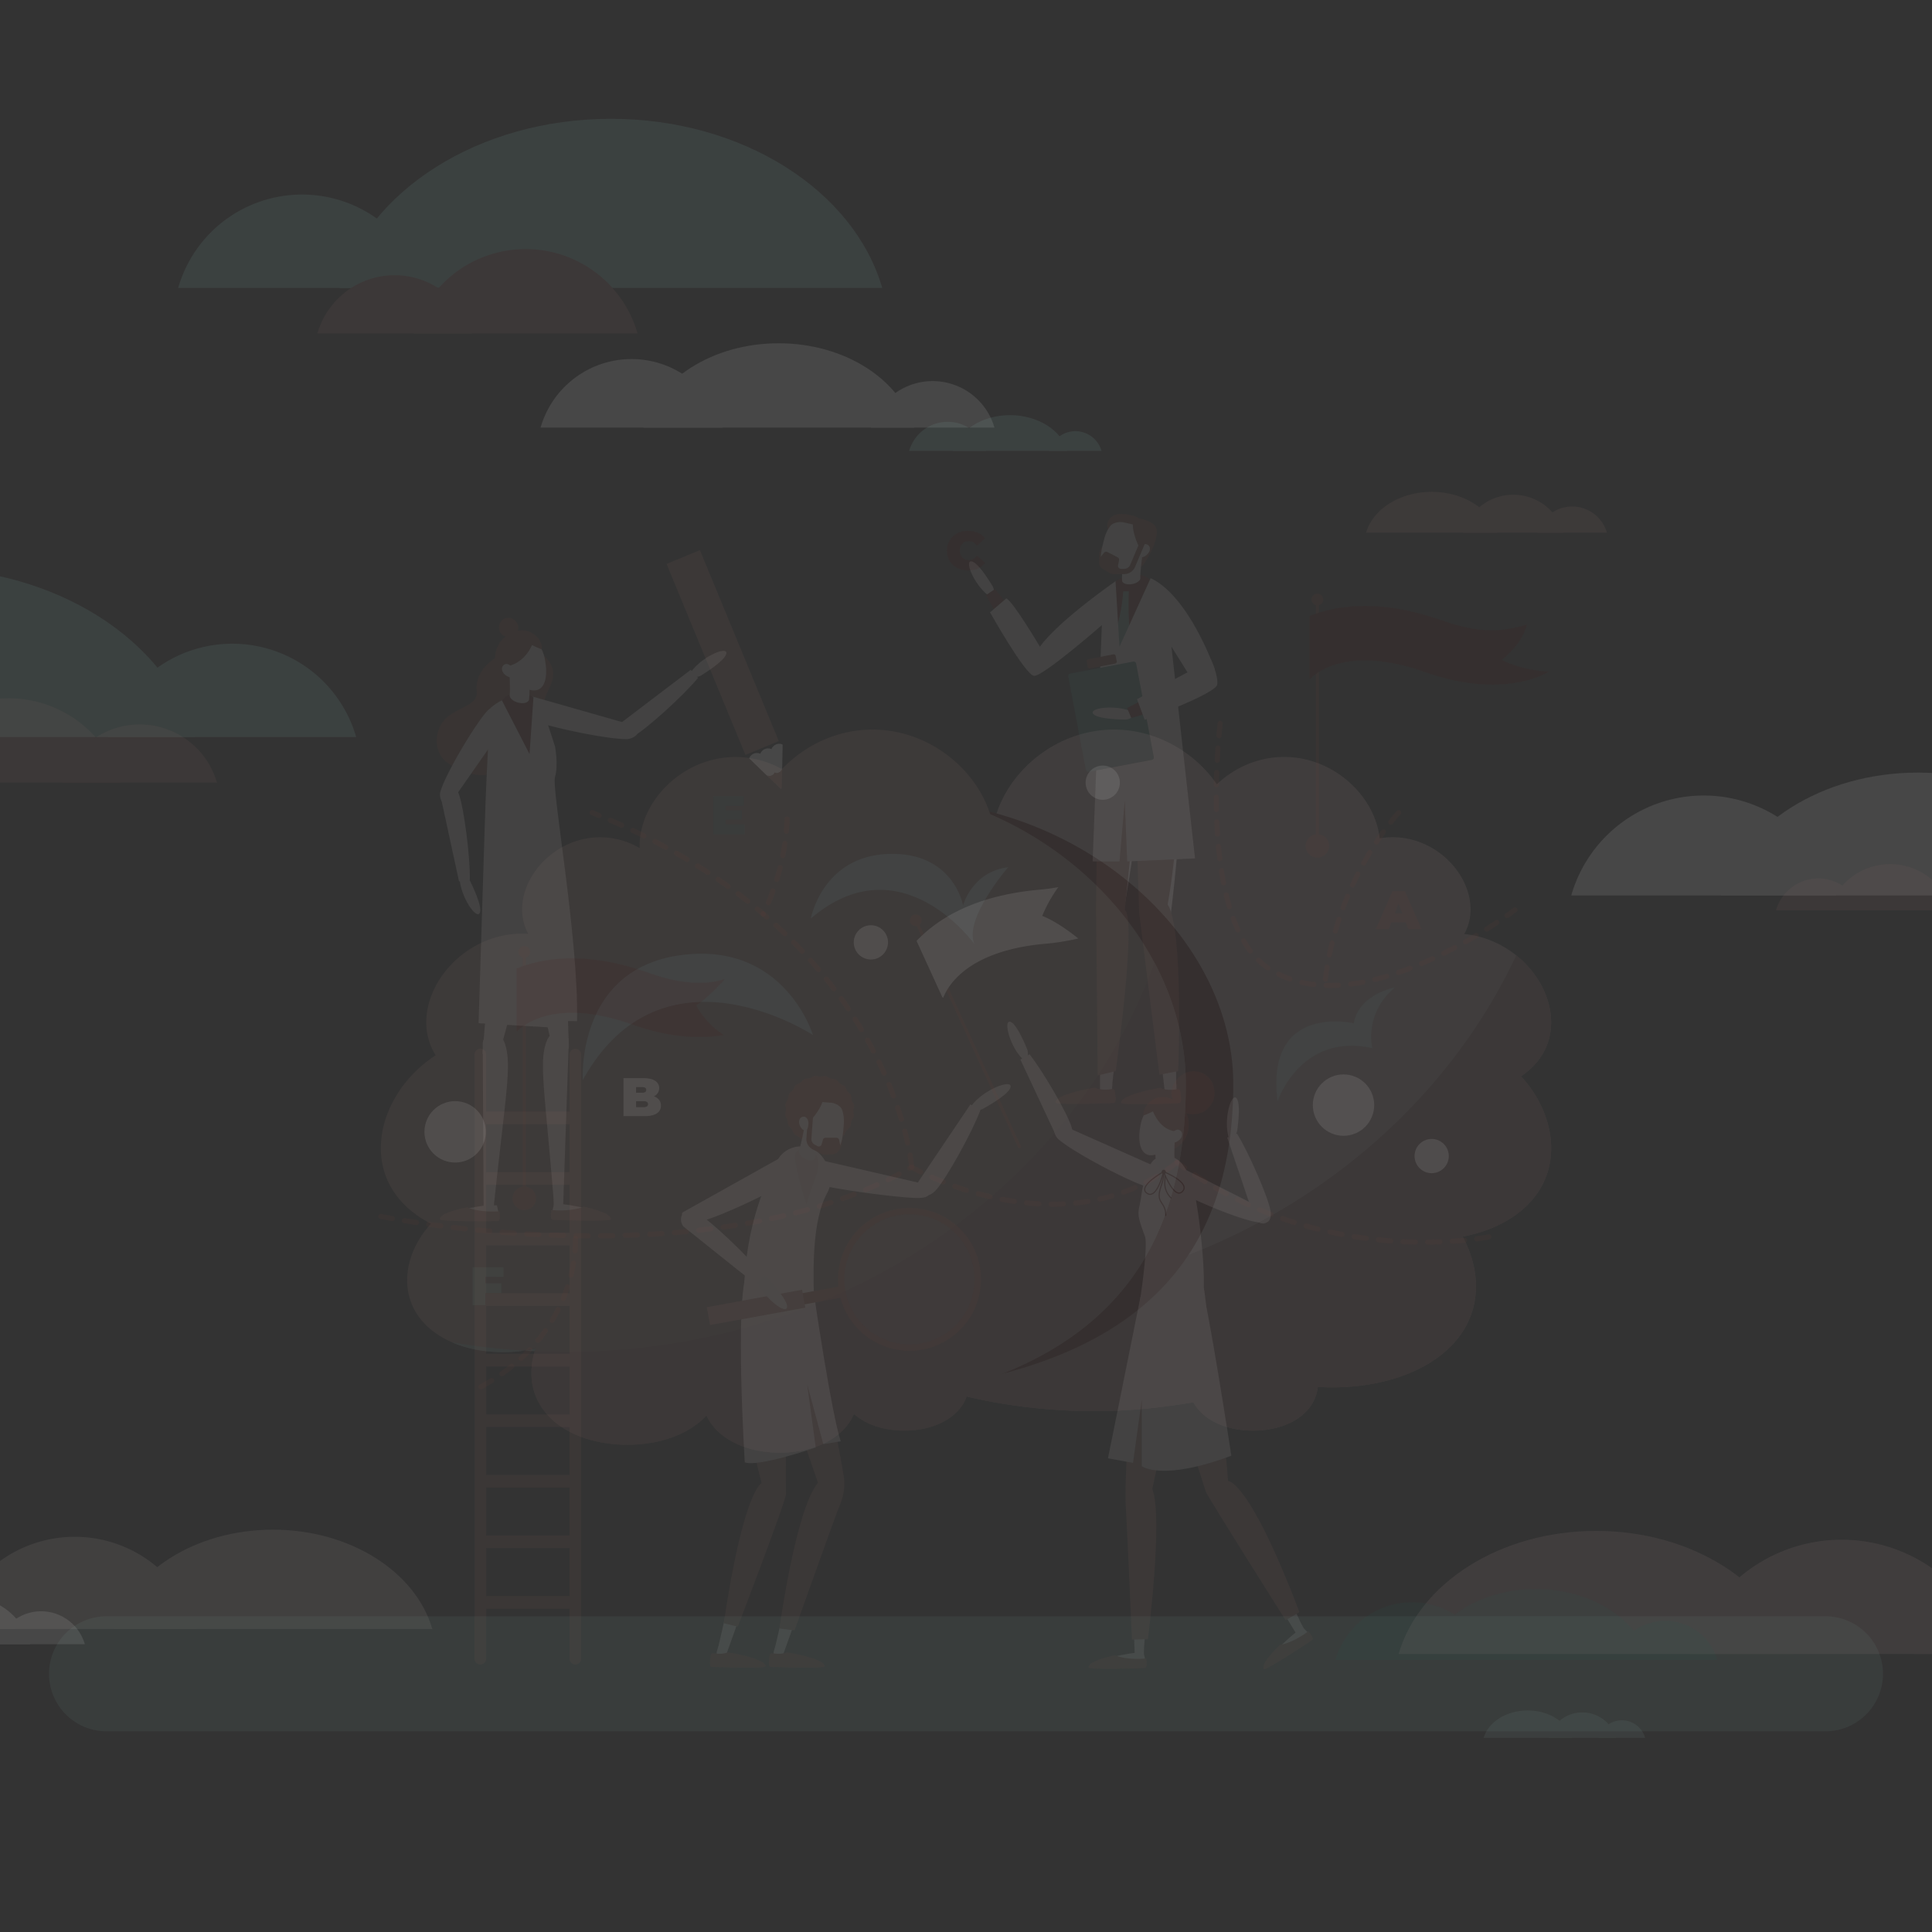 <svg id="Layer_1" data-name="Layer 1" xmlns="http://www.w3.org/2000/svg" xmlns:xlink="http://www.w3.org/1999/xlink" viewBox="0 0 1884 1884"><rect x="0" y="0" width="1884" height="1884" fill="#333333" stroke="none"/><defs><style>.cls-1,.cls-24,.cls-34,.cls-37{fill:none;}.cls-2{clip-path:url(#clip-path);}.cls-24,.cls-25,.cls-26,.cls-27,.cls-28,.cls-29,.cls-3,.cls-5{opacity:0.1;}.cls-4{fill:#739792;}.cls-31,.cls-5{fill:#886158;}.cls-26,.cls-6{fill:#fff;}.cls-7{fill:#d2cdca;}.cls-8{fill:#774a3f;}.cls-9{fill:#875f56;}.cls-10{fill:#581e1b;}.cls-11,.cls-25{fill:#6e3e33;}.cls-12,.cls-29{fill:#5a857f;}.cls-13{fill:#396c65;}.cls-14{fill:#9a7870;}.cls-15{fill:#b79e9d;}.cls-16{fill:#89beb7;}.cls-17,.cls-32{fill:#8c6462;}.cls-18{fill:#beb6b2;}.cls-19{fill:#88a6a2;}.cls-20{fill:#7e5349;}.cls-21,.cls-27{fill:#4b0d0a;}.cls-22{fill:#81a19d;}.cls-23{fill:#c7d5d3;}.cls-24,.cls-34{stroke:#6e3e33;}.cls-24,.cls-34,.cls-37{stroke-linecap:round;stroke-linejoin:round;}.cls-24{stroke-width:5px;stroke-dasharray:12;}.cls-28,.cls-39{fill:#1e5850;}.cls-30{fill:#d0cac8;}.cls-32{opacity:0.38;}.cls-33{fill:#ccbbb8;}.cls-34{stroke-width:3px;}.cls-35{fill:#8c675e;}.cls-36{fill:#8e6860;}.cls-37{stroke:#561c19;stroke-width:1.07px;}.cls-38{fill:#561c19;}</style><clipPath id="clip-path"><rect class="cls-1" width="1884" height="1884"/></clipPath></defs><g class="cls-2"><g class="cls-3"><path class="cls-4" d="M1780.1,1688.3H103.9a56.09,56.09,0,0,1,0-112.18H1780.1a56.09,56.09,0,0,1,0,112.18Z"/></g><path class="cls-5" d="M561.06,1022.78a5.67,5.67,0,0,0-5.67,5.67V1084H474.07v-55.5a5.67,5.67,0,1,0-11.33,0v589.23a5.67,5.67,0,0,0,11.33,0v-48.92h81.32v48.92a5.67,5.67,0,0,0,11.33,0V1028.45A5.67,5.67,0,0,0,561.06,1022.78Zm-87,297.4v-46.7h81.32v46.7Zm81.32,12.35v46.7H474.07v-46.7Zm-81.32-71.41v-46.7h81.32v46.7Zm0,130.47h81.32v46.7H474.07Zm81.32-189.52H474.07v-46.7h81.32Zm-81.32,248.57h81.32v46.7H474.07Zm81.32-354.33V1143H474.07v-46.7ZM474.07,1556.4v-46.7h81.32v46.7Z"/><g class="cls-3"><path class="cls-6" d="M1109.76,741.61c-5.17-19.64-15.93-22.5-23.25-21.9a10.87,10.87,0,0,0-1.52-.15,10.76,10.76,0,0,0-11,10.9l2.23,169.71a5,5,0,0,0,7.34,4.29,17.2,17.2,0,0,0,11.65-13.32C1101.14,858.26,1116.49,767.15,1109.76,741.61Z"/><path class="cls-6" d="M1147.88,740.73c-6.27-19.32-17.18-21.56-24.46-20.55a10.92,10.92,0,0,0-1.52-.06,10.76,10.76,0,0,0-10.36,11.5l11.79,169.31a5,5,0,0,0,5.13,4.62,4.92,4.92,0,0,0,2.43-.74,17.21,17.21,0,0,0,10.89-14C1145.83,857.68,1156,765.86,1147.88,740.73Z"/><path class="cls-7" d="M1095.84,891.24c-2.81-6-6.09-9.08-11.63-9.23a10.76,10.76,0,0,0-11,10.84l-.56,169.48c0,2.68,4,5.1,6.64,5.17a5,5,0,0,0,5.09-4.66l.45-7.33C1097.4,939.71,1104.17,913,1095.84,891.24Z"/><path class="cls-7" d="M1138.85,890.63c-3.49-5.65-7.11-8.31-12.63-7.81a10.77,10.77,0,0,0-9.71,12l19.16,168.4c.33,2.65,4.53,4.59,7.2,4.35a5,5,0,0,0,4.51-5.22l-.41-7.32C1146,938.59,1149.65,911.26,1138.85,890.63Z"/><path class="cls-8" d="M1067.89,1060.59c1.85,1.17,5.6,2,9.94,2a29.35,29.35,0,0,0,6.38-.65,2.38,2.38,0,0,1,2.91,1.88c.83,4.55,1.68,11.54-.8,11.82-3.67.43-56.59,2-56.9-.42C1028.6,1068.72,1054.23,1062.64,1067.89,1060.59Z"/><path class="cls-8" d="M1131.61,1060.8c1.85,1.17,5.61,2,10,1.94a30.51,30.51,0,0,0,6.38-.68,2.39,2.39,0,0,1,2.92,1.86c.84,4.55,1.72,11.54-.75,11.83-3.67.44-56.58,2.28-56.9-.17C1092.36,1069.11,1118,1062.91,1131.61,1060.8Z"/><path class="cls-9" d="M1071,730.46s-2.35,150.58-2.11,160.28,1.55,158,1.55,158l17.54-4.25s20.77-148.91,8.87-157l10.52-104.06,3.56,107.25,19.72,157.33,18.28-3.54s5.43-139-10.28-162.52c0,0,24.7-130.67-6.71-170.62Z"/><path class="cls-7" d="M968.59,581.52a11.7,11.7,0,0,0-.9-10.35c-4.88-8-14.58-22.8-20.28-23.74-7.83-1.29,3.88,26.55,20.42,36Z"/><path class="cls-8" d="M1079.9,575.6c11-6.38,15.25,3.67,15.49,3.89,2.74,2.65,1.29,10-2.2,13l-81.37,64.72c-1.2,1.16-3.17-.8-4.38-2a3.08,3.08,0,0,1-.83-1.36c-1.78-3.51-.88-8.65,1.42-11.94C1020,624.82,1065.57,583.9,1079.9,575.6Z"/><path class="cls-10" d="M970,574.59c14.76,15.9,41.58,55.21,46.54,68,4.11,10.64-2.41,13-2.65,13.16-2.77,2.13-9.22.77-11.47-2.73l-41-72.66Z"/><path class="cls-10" d="M1140.19,642c-1.83-13.72-3.36-28-5.24-41.33-1.1-7.76-1.12-13.91-3.79-20.93-8-21-24.77-24.89-43.33-13-8.19,5.26-14.95,17.74-13,34.24,2.14,18.14.87,130.78.62,133.32-.1,1.06-.24,2.2-.33,3.31,7.72,2.21,15.72,3.42,23.61,1.85,16.77-3.32,30.69-13.85,47.73-15.87h.1C1146.59,720.79,1140.47,644.09,1140.19,642Z"/><path class="cls-10" d="M1129.53,571.94c-9.3-8.7-15.69.14-16,.31-3.27,2-3.5,9.42-.79,13.2l64.71,81.38c.91,1.4,3.28-.07,4.71-.93a3.08,3.08,0,0,0,1.12-1.15c2.53-3,2.81-8.22,1.3-12C1176.78,633.37,1141.62,583.26,1129.53,571.94Z"/><path class="cls-11" d="M1073.81,551.17s-3.82-7.51-1-14.85,6.15.34,6.15.34Z"/><path class="cls-11" d="M1121.85,539.37c-.44.67-7,13.43-9.41,13.44-3.25,0-1.24-10.15-1.24-10.15Z"/><path class="cls-11" d="M1080.76,518.46s-2.65-7,.48-11.44c3-4.28,7.94-8.65,25.73-3.58a5.31,5.31,0,0,1,3.91,5.62l-.78,7.16Z"/><path class="cls-7" d="M1113.73,534.65c-2.67,10.19-5.67,18.45-13,22.18a21.84,21.84,0,0,1-9.26,2.46,22.12,22.12,0,0,1-7.2-1c-6.66-2-9.65-5.76-10.53-10.81-1-5.78.78-13.27,3-21.82,4.19-16,14.59-22.13,24.78-19.66S1117.91,518.65,1113.73,534.65Z"/><path class="cls-7" d="M1114.83,535.74,1097,533.23c-.36,2.35-3.34,24.72-2.84,33.23.53,2.64,5,4,9.87,3.14,4.43-.82,7.72-3.22,8-5.62h0C1111.66,558.88,1113.59,544,1114.83,535.74Z"/><path class="cls-11" d="M1121.26,540.44a8.82,8.82,0,0,1-8-3.36c-4.35-5.48-7.7-16.74-8.32-21.77-1.1-8.85,1.77-10.88,1.77-10.88s17.09,3.11,20.15,9C1131.49,522.24,1121.26,540.44,1121.26,540.44Z"/><path class="cls-7" d="M1121.1,536.88c-.89,3.47-5.62,7.06-8.25,6.43s-2.55-3.59-1.66-7.06,3.85-6.21,6.47-5.59S1122,533.41,1121.1,536.88Z"/><path class="cls-11" d="M1107,512l-10.77-2.52a16.06,16.06,0,0,0-10.72,1.22l-4.48,2.21,7.47-8.48,9.45-1.09,10.8,3.36Z"/><path class="cls-11" d="M1111.87,527.77l-9.72,23a6.54,6.54,0,0,1-6,4h-3a3,3,0,0,1-2.9-3.52l1-5a2.56,2.56,0,0,0-1.34-2.77l-10.07-5.2a2.57,2.57,0,0,0-3.16.66l-3.18,3.9a8.17,8.17,0,0,0,2.12,12.16l5.92,3.55a9,9,0,0,0,4.16,1.28l.33,0h2.55l7.64,0a11.62,11.62,0,0,0,10.67-7.11l9.72-23Z"/><path class="cls-12" d="M1095.31,576.63h5.46s-1.58,38.81,3.67,57l-12.59,14.57L1081,630.63S1092.73,612.77,1095.31,576.63Z"/><path class="cls-7" d="M1122.06,563.76l-30.38,66.87-3.85-63.89s-55.9,38.77-73.73,63.89c0,0-25.7-43.33-32.71-47.17l-15.95,13.68s34.39,61.22,42.95,61.94,66.08-49.46,66.08-49.46l-9,230.41h26.22l5.14-59.45,2.35,59.45,66.16-2.94-23-206.46,23,36.78,19.28-14.61S1160.1,581.87,1122.06,563.76Z"/><rect class="cls-13" x="1049.73" y="650.09" width="67.41" height="97.54" rx="2.28" transform="translate(-111.02 213.56) rotate(-10.71)"/><rect class="cls-11" x="1059.95" y="646.48" width="28.89" height="9.16" rx="1.83" transform="matrix(0.98, -0.19, 0.19, 0.98, -102.29, 211.04)"/><path class="cls-7" d="M1106.14,697.28a11.67,11.67,0,0,1-9.39,4.44c-9.37-.17-27-1.1-30.72-5.55-5.06-6.11,24.88-10,41.4-.52Z"/><path class="cls-10" d="M1103.15,700.06c21.08-5.15,65.12-23.17,76.32-31.14,9.3-6.61,5.15-12.16,5-12.44-1.14-3.31-7.27-5.73-11.08-4.05l-74.27,38Z"/><path class="cls-7" d="M1108.72,681.78l7.5,20.12s69.84-25.51,70.81-34.49-6-24-6-24Z"/></g><g class="cls-3"><path class="cls-6" d="M1661.44,775.75a134.42,134.42,0,0,1,129.22,97.42H1532.23A134.42,134.42,0,0,1,1661.44,775.75Z"/><path class="cls-6" d="M2062.47,873.17c-19.82-68.56-98.34-119.77-192.19-119.77s-172.38,51.21-192.19,119.77Z"/></g><g class="cls-3"><path class="cls-14" d="M1475.66,482.44a51.07,51.07,0,0,1,49.1,37h-98.2A51.08,51.08,0,0,1,1475.66,482.44Z"/><path class="cls-14" d="M1533.13,493.91A35.25,35.25,0,0,1,1567,519.46h-67.77A35.26,35.26,0,0,1,1533.13,493.91Z"/><path class="cls-14" d="M1460.09,519.46c-6.6-22.82-32.74-39.87-64-39.87s-57.38,17.05-64,39.87Z"/></g><g class="cls-3"><path class="cls-15" d="M1795.87,1501.46a153.74,153.74,0,0,1,147.78,111.41H1648.09A153.73,153.73,0,0,1,1795.87,1501.46Z"/><path class="cls-15" d="M1968.82,1536a106.09,106.09,0,0,1,102,76.89h-204A106.1,106.1,0,0,1,1968.82,1536Z"/><path class="cls-15" d="M1749,1612.87c-19.85-68.69-98.52-120-192.54-120s-172.69,51.3-192.54,120Z"/></g><g class="cls-3"><path class="cls-16" d="M226.54,627.71a125.64,125.64,0,0,1,120.78,91.06H105.76A125.65,125.65,0,0,1,226.54,627.71Z"/><path class="cls-16" d="M190,718.77C162.72,624.36,54.6,553.85-74.63,553.85S-312,624.36-339.26,718.77Z"/></g><g class="cls-3"><path class="cls-17" d="M8.48,680.92a113.57,113.57,0,0,1,109.18,82.3H-100.7A113.57,113.57,0,0,1,8.48,680.92Z"/><path class="cls-17" d="M136.25,706.42a78.37,78.37,0,0,1,75.34,56.8H60.91A78.37,78.37,0,0,1,136.25,706.42Z"/><path class="cls-16" d="M294.52,189.71a125.65,125.65,0,0,0-120.78,91.06H415.3A125.64,125.64,0,0,0,294.52,189.71Z"/><path class="cls-16" d="M331.06,280.77c27.29-94.41,135.4-164.92,264.63-164.92S833,186.36,860.32,280.77Z"/><path class="cls-17" d="M512.58,242.92a113.57,113.57,0,0,0-109.18,82.3H621.76A113.57,113.57,0,0,0,512.58,242.92Z"/><path class="cls-17" d="M384.81,268.42a78.38,78.38,0,0,0-75.34,56.8H460.16A78.39,78.39,0,0,0,384.81,268.42Z"/></g><g class="cls-3"><path class="cls-6" d="M909.49,371.63A62.67,62.67,0,0,1,969.73,417H849.25A62.66,62.66,0,0,1,909.49,371.63Z"/><path class="cls-6" d="M615.87,350.14A92.32,92.32,0,0,1,704.61,417H527.14A92.3,92.3,0,0,1,615.87,350.14Z"/><path class="cls-6" d="M891.26,417c-13.6-47.08-67.52-82.25-132-82.25S640.91,370,627.3,417Z"/></g><g class="cls-3"><path class="cls-18" d="M72.87,1498.6a124.1,124.1,0,0,0-119.3,89.94h238.6A124.1,124.1,0,0,0,72.87,1498.6Z"/><path class="cls-18" d="M-66.75,1526.47a85.65,85.65,0,0,0-82.33,62.07H15.58A85.63,85.63,0,0,0-66.75,1526.47Z"/><path class="cls-18" d="M110.71,1588.54c16-55.45,79.53-96.87,155.43-96.87s139.41,41.42,155.44,96.87Z"/></g><g class="cls-3"><path class="cls-19" d="M1543,1669.88a34.25,34.25,0,0,1,32.92,24.82h-65.85A34.26,34.26,0,0,1,1543,1669.88Z"/><path class="cls-19" d="M1581.55,1677.57a23.64,23.64,0,0,1,22.72,17.13h-45.44A23.65,23.65,0,0,1,1581.55,1677.57Z"/><path class="cls-19" d="M1532.58,1694.7c-4.43-15.3-21.95-26.73-42.9-26.73s-38.47,11.43-42.9,26.73Z"/></g><g class="cls-3"><path class="cls-6" d="M-32.17,1556.81a64.24,64.24,0,0,1,61.75,46.55H-93.91A64.24,64.24,0,0,1-32.17,1556.81Z"/><path class="cls-6" d="M40.09,1571.24a44.32,44.32,0,0,1,42.61,32.12H-2.52A44.34,44.34,0,0,1,40.09,1571.24Z"/></g><g class="cls-3"><path class="cls-17" d="M1843.19,842.62a62.27,62.27,0,0,0-59.86,45.13h119.72A62.26,62.26,0,0,0,1843.19,842.62Z"/><path class="cls-17" d="M1773.14,856.6a43,43,0,0,0-41.31,31.15h82.62A43,43,0,0,0,1773.14,856.6Z"/><path class="cls-17" d="M1862.18,887.75c8-27.83,39.9-48.61,78-48.61s69.95,20.78,78,48.61Z"/></g><g class="cls-3"><path class="cls-16" d="M1048.65,420.45a26.56,26.56,0,0,1,25.53,19.25h-51.07A26.56,26.56,0,0,1,1048.65,420.45Z"/><path class="cls-16" d="M924.17,411.34a39.13,39.13,0,0,1,37.62,28.36H886.56A39.13,39.13,0,0,1,924.17,411.34Z"/><path class="cls-16" d="M1040.92,439.7c-5.77-20-28.63-34.87-56-34.87s-50.18,14.91-56,34.87Z"/></g><g class="cls-3"><path class="cls-11" d="M521.83,634.8c-22.46-7.39-58,10.85-57.07,36.66.08,2.43.44,4.91-.2,7.25-1,3.68-4.27,6.26-7.53,8.26-7.31,4.48-15.69,7.42-21.95,13.28-10,9.39-12.32,26.17-4.69,37.58,7.07,10.56,31.21,20.17,43.69,17.83s23.25-10.8,30.39-21.3c1.79-2.62,3.41-5.42,5.79-7.5,4.42-3.87,10.69-4.68,15.9-7.4,4.86-2.54,4.53-13.3,6.62-18.37,2.7-6.56-3.52-12.48-1.57-19.29,2.3-8,7.77-15.09,8.26-23.38C540.1,647.87,531.87,638.11,521.83,634.8Z"/><path class="cls-7" d="M673.7,659.43a12,12,0,0,0,10.59-1.08c8.14-5.12,23.17-15.29,24-21.14,1.21-8.05-27.16,4.37-36.63,21.46Z"/><path class="cls-7" d="M680.66,661.08c-14.1,17.21-50.3,49.92-62.65,56.75-10.24,5.66-13.52-.64-13.74-.86-2.55-2.53-2.06-9.27,1.18-12l68.11-51.78Z"/><path class="cls-7" d="M513,700.4c-11.9-5.37-6.05-14.9-6-15.23.57-3.87,7.54-7,12.19-5.95l102.53,29.19c1.69.31,1.23,3.12,1,4.83a3,3,0,0,1-.65,1.5c-1.86,3.58-6.67,5.9-10.8,6C589.74,720.93,528.45,707.39,513,700.4Z"/><path class="cls-7" d="M540.25,1174.38s-3.47,11.79-1.39,12.48,50.63,2.77,54.09.69S586,1182,586,1182s-22.88-6.24-36.06-7.62C550,1174.38,540.25,1173.68,540.25,1174.38Z"/><path class="cls-7" d="M533.53,1014.19c2.78-5.55,5.92-8.32,11.1-8.32a10,10,0,0,1,10,10.39l-5.41,158.49a4.64,4.64,0,0,1-9.27,0l-.23-6.85C530.86,1059.43,525.21,1034.3,533.53,1014.19Z"/><path class="cls-7" d="M516.39,874c4-18.56,13.87-21.71,20.73-21.47a10.89,10.89,0,0,1,1.41-.21A10.06,10.06,0,0,1,549.27,862l5.47,158.48a4.63,4.63,0,0,1-4.32,4.79,4.57,4.57,0,0,1-2.33-.45,16.08,16.08,0,0,1-11.47-11.92C529.63,982.44,511.25,898.1,516.39,874Z"/><path class="cls-7" d="M515.82,881.5c-3.08-18.72-12.84-22.33-19.7-22.41a10.66,10.66,0,0,0-1.41-.28A10.06,10.06,0,0,0,483.54,868L470.68,1026a4.63,4.63,0,0,0,6.45,4.64,16.09,16.09,0,0,0,12-11.36C497.53,989.25,519.83,905.85,515.82,881.5Z"/><path class="cls-7" d="M484.62,1175.65s3.2,11.86,1.11,12.51-50.67,1.65-54.09-.51,7.05-5.39,7.05-5.39,23-5.73,36.22-6.83C474.91,1175.43,484.63,1175,484.62,1175.65Z"/><path class="cls-10" d="M475.52,875.1c-1.81.27,1.48-60.43,4-66.79-2.4-26.53-3.19-77.18,1.42-99.22,5.78-27.69,10.48-37.17,36-31,8,2,14.7,21.87,17.81,36.63s6.56,16,.21,42.68c-2.25,9.47,8,70.14,13.26,87.07,1.51,4.87,2.17,21.3,5.09,26.34-3.12,2.29-7.08,4.95-10.49,5.82C519.46,882.64,499.62,871.5,475.52,875.1Z"/><path class="cls-7" d="M475.54,692.9c8.33-8.6,15.72-.41,16-.26,3.49,1.75,4.56,8.84,2.28,12.53l-55.58,79.66c-.75,1.37-3.29,0-4.82-.72a3.4,3.4,0,0,1-1.25-1.05c-2.87-2.79-3.74-7.72-2.65-11.33C435.18,753,464.71,704.08,475.54,692.9Z"/><path class="cls-11" d="M501.51,669.31s-17.72-6.79-18.77-24.76c-1.41-24.12,23.2-35.46,36.26-27.25,12,7.55,9.72,17.92,8.24,20.46S501.51,669.31,501.51,669.31Z"/><path class="cls-7" d="M496.24,646.49l19.33-1.36c.19,2.64,1.53,27.84.3,37.29-.79,2.9-5.63,4.1-10.82,2.7-4.66-1.27-8-4.21-8.05-6.9h0C497.72,672.55,496.89,655.74,496.24,646.49Z"/><path class="cls-7" d="M497.6,649.3c2.93,15.26,15.94,25.59,25.26,23.8s11.44-15,8.51-30.28-12-21.57-21.3-19.78S494.68,634.05,497.6,649.3Z"/><path class="cls-11" d="M521.37,621.45s-3.89,20.43-22.87,27.32c-9.78,3.54-12.91-11.87-12.91-11.87l9.7-14.59s7.89-6.18,13.88-5.52C509.69,616.84,521.37,621.45,521.37,621.45Z"/><path class="cls-11" d="M528.27,633.2s-17-6.23-19.5-12.17,6.25-5.16,6.25-5.16A22.44,22.44,0,0,1,528.27,633.2Z"/><path class="cls-11" d="M501.13,620s7.75-5.94,2.58-13.17-14.17-4.55-16.27,1c-2.32,6.2.78,10.07,3.36,11.88A10.47,10.47,0,0,0,501.13,620Z"/><path class="cls-20" d="M569.15,1176.66c-5,2.2-13.38,3.65-22.84,3.65a85.23,85.23,0,0,1-8.66-.43c-.63,4.29-.9,9.28,1.18,9.52,3.66.42,56.44,2,56.75-.42C596.19,1184.14,582,1179.53,569.15,1176.66Z"/><path class="cls-7" d="M491.93,1016.5c-2.61-5.92-5.67-8.93-10.85-9.07-5.68-.15-10.37,4.69-10.34,10.69l.88,167.16a4.64,4.64,0,1,0,9.27.25l.43-7.21C493.31,1064.25,499.68,1037.92,491.93,1016.5Z"/><path class="cls-20" d="M455.67,1177.29c5,2.31,13.3,3.94,22.76,4.15,3,.07,5.93,0,8.66-.23.54,4.3.7,9.29-1.38,9.49-3.67.34-56.47.77-56.73-1.68C428.48,1184.17,442.74,1179.87,455.67,1177.29Z"/><path class="cls-7" d="M489.46,683l26.92,52.32,3.83-55.6L527,684.2l14.21,43.6s3.53,18.3,0,29.84,23.16,156.87,21.52,238.09H546.38l-9-63.15,1.69,69.49-72.38-4.27s4.86-155.08,5.92-189.73c2.39-78.51,6-117.93,6-117.93C485.63,684.2,489.46,683,489.46,683Z"/><path class="cls-7" d="M456.24,856.21a12.1,12.1,0,0,1,2.38,3.3c4.21,8.64,11.59,25.21,9.24,30.65-3.07,7.11-19.06-15.64-19.77-34.67Z"/><path class="cls-7" d="M490.09,654.9c1.51,3.55,7,6.59,9.54,5.49s2-4.25.47-7.8-5-6-7.58-4.88S488.57,651.35,490.09,654.9Z"/><path class="cls-7" d="M458.18,858.13c.46-22.24-5.79-70.63-10.73-83.84-4.1-11-10.7-8.31-11-8.28-3.58.26-7.59,5.7-6.93,9.92l18.11,83.61Z"/></g><g class="cls-3"><path class="cls-15" d="M1483.23,1049.52c18.3,19.93,29.38,45.08,29.38,70.19a76,76,0,0,1-9.7,37.78c-14,24.92-42.13,41.88-76.63,48.4,8.31,15.35,13,31.91,13,48.46a83.19,83.19,0,0,1-2,18.28c-11.27,50-68.86,80.26-138.22,80.26-4.75,0-9.43-.15-14-.42-2.87,26.45-30,42.61-63,42.61-26.22,0-48.71-10.2-58.29-27.66q-17.77,3-36.9,5.24c-176.4,20.47-398.94-51.31-400.66-216.48,0-.65,0-1.29,0-1.94,0-54.1,17.29-110.75,46.68-163.55C817,911.37,888.5,840.79,969.7,800.82c11.3-47.32,59.23-89.37,116.65-89.37,42.1,0,79.11,22.61,100.3,53.33,16.88-16,40-26.63,65.63-26.63,48.75,0,88.78,38.65,93.09,79.35a75.21,75.21,0,0,1,12.64-1.09c42,0,76,35.25,76,70.42a48.56,48.56,0,0,1-6.13,24c47.52,4.55,84.7,45.39,84.7,86.14C1512.61,1019.4,1501.33,1037.4,1483.23,1049.52Z"/><path class="cls-17" d="M1483.23,1049.51c18.31,19.94,29.39,45.09,29.39,70.19a76,76,0,0,1-9.71,37.79c-14,24.92-42.13,41.88-76.63,48.4,8.31,15.34,12.94,31.92,12.94,48.46a82.53,82.53,0,0,1-2,18.28c-11.27,50-68.85,80.26-138.2,80.26q-7.12,0-14-.43c-2.87,26.47-30,42.61-63,42.61-26.22,0-48.72-10.19-58.3-27.64q-17.79,3-36.9,5.23c-140.58,16.32-310.48-26-374.54-127.42A653.51,653.51,0,0,0,923,1267.72c249,0,462.84-138.37,555.58-336.09,20.78,16.65,34,41,34,65.32C1512.62,1019.4,1501.33,1037.4,1483.23,1049.51Z"/><path class="cls-21" d="M1202.66,1057.05c0,158.09-79.41,273-318.94,299.36C706.63,1375.92,483,1307.17,483,1149.08S647,809.73,823.34,783.92C1023.87,754.57,1202.66,899,1202.66,1057.05Z"/><path class="cls-14" d="M1156.35,1057.29c0,53.07-8.07,101.52-26.81,143.81a242,242,0,0,1-48.9,72.29c-32.58,33.19-77,59.54-135.69,77.57-2,27.35-29.47,44.12-63.09,44.12-19.85,0-37.55-5.85-49.14-16.26-10,23.7-38.54,37.73-72.25,37.73-33,0-61-13.42-71.58-36.21-16.84,18.19-45.13,28.52-77.21,28.52-51.63,0-93.48-26.73-93.48-70a73.11,73.11,0,0,1,4.18-24,135.9,135.9,0,0,1-31.84,3.66c-51.63,0-93.48-26.73-93.48-70,0-19,8.09-38,21.52-53.33.54-.64,1.12-1.28,1.69-1.9-29.63-15.09-48.89-40.6-48.89-73.7a93.49,93.49,0,0,1,6-32.37c8.46-22.92,25.39-43.81,47.47-58.18A59.52,59.52,0,0,1,415.68,997c0-43.22,41.86-86.56,93.48-86.56q3,0,6,.2a48.48,48.48,0,0,1-6-23.76c0-35.17,34.05-70.42,76-70.42A76.49,76.49,0,0,1,623.73,827c0-.75,0-1.5,0-2.25,0-43.22,41.85-86.56,93.47-86.56A93.8,93.8,0,0,1,762.56,750c21.8-22.92,53.27-38.54,88.27-38.54,54.58,0,100.6,38,114.7,82.41C1077.38,842.3,1156.35,946.6,1156.35,1057.29Z"/><path class="cls-22" d="M440.57,1308.89a648.51,648.51,0,0,0,70.67,8.2,139.46,139.46,0,0,1-20.7,1.51C472.16,1318.6,455,1315.22,440.57,1308.89Z"/><path class="cls-17" d="M1156.35,1057.29c0,53.08-8.08,101.52-26.8,143.81a242.25,242.25,0,0,1-48.91,72.3c-32.58,33.17-77,59.53-135.68,77.57-2,27.34-29.47,44.1-63.1,44.1-19.84,0-37.55-5.85-49.14-16.25-10,23.7-38.54,37.72-72.25,37.72-33,0-61-13.42-71.58-36.19-16.83,18.19-45.13,28.51-77.21,28.51-51.63,0-93.47-26.74-93.47-69.95a72.17,72.17,0,0,1,3.27-21.25q15.27.69,30.74.7c266.86,0,493.34-158.95,573.64-379.52C1145.39,975.74,1156.35,1016.07,1156.35,1057.29Z"/><path class="cls-23" d="M568.29,1053.26s-6.91-107.73,95-121.8,129.52,77.91,129.52,77.91S646,912.8,568.29,1053.26Z"/><path class="cls-23" d="M790.63,895.7s11.23-60.44,75.13-63,73.4,50.08,73.4,50.08,8.64-32.81,44-37.13c0,0-44.23,51.24-32.81,75.13C950.39,920.75,878.71,820.58,790.63,895.7Z"/><path class="cls-23" d="M1245.81,1073.84s22.46-67.36,92.41-51.81c0,0-8.67-33.25,22-59.15,0,0-35,6.47-40.14,35C1320.08,997.85,1233.73,977.56,1245.81,1073.84Z"/><path class="cls-22" d="M522.38,1315c-.31.89-.62,1.8-.9,2.71-3.41-.15-6.84-.34-10.24-.57Q517,1316.27,522.38,1315Z"/></g><path class="cls-24" d="M1147.88,1133.53c-113.7,88.92-258.77,4.76-258.77,4.76-200.24,113.77-517.73,47.94-517.73,47.94"/><path class="cls-24" d="M1189.88,705.49S1166.4,896,1236,943.57c88.59,60.55,241.33-56.35,241.33-56.35"/><path class="cls-24" d="M767.56,798.64a234.72,234.72,0,0,1-23.25,92.69"/><path class="cls-24" d="M1363.92,792.45s-61.53,65.55-72.18,168.42"/><path class="cls-24" d="M561.1,1207.76s5.76,95.9-99.78,148.66"/><path class="cls-24" d="M889.11,1138.29S871.18,910.65,577.5,792.45"/><path class="cls-24" d="M1451.85,1206.14s-161.45,34.13-304-72.61"/><path class="cls-25" d="M1370.86,899.58h-14.08l-2.49,6.46h-12.7l16.19-37h12.28l16.19,37h-12.91Zm-3.44-9-3.6-9.32-3.6,9.32Z"/><path class="cls-26" d="M644.53,1078.18c0,6.46-5.45,10.21-15.67,10.21H608v-37H627.8c10.22,0,15,4.07,15,9.68a8.64,8.64,0,0,1-5.13,8C642,1070.61,644.53,1073.79,644.53,1078.18Zm-24.24-18.1v5.5h5.82c2.8,0,4.07-.95,4.07-2.75s-1.27-2.75-4.07-2.75Zm11.64,16.67c0-1.9-1.37-2.91-4.13-2.91h-7.51v5.82h7.51C630.56,1079.66,631.93,1078.66,631.93,1076.75Z"/><path class="cls-27" d="M923.37,537c0-11.38,8.73-19.37,20.64-19.37,7.25,0,13,2.65,16.62,7.41l-7.89,7c-2.17-2.76-4.76-4.34-8.09-4.34-5.19,0-8.68,3.6-8.68,9.26s3.49,9.26,8.68,9.26c3.33,0,5.92-1.59,8.09-4.34l7.89,7c-3.65,4.76-9.37,7.41-16.62,7.41C932.1,556.35,923.37,548.36,923.37,537Z"/><path class="cls-28" d="M726.15,804v9.42h-30.8v-37h30.11v9.42H707.63v4.34h15.66v9H707.63V804Z"/><path class="cls-29" d="M473.34,1245.15v6.35h15.45v9.42H473.34v11.85H460.85v-37H491v9.42Z"/><g class="cls-3"><path class="cls-7" d="M786.58,1152c-12.82-5-7.17-15.37-7.13-15.72.39-4.11,7.56-7.8,12.51-6.92l109.52,25.25c1.8.23,5.23,6.75,5,8.56a3.22,3.22,0,0,1-.6,1.61c-1.77,3.88-10.46,3.48-14.81,3.32C869.77,1167.26,803.25,1158.49,786.58,1152Z"/><path class="cls-30" d="M799,1449.44c4.5-4.61,8.49-6.36,13.62-4.72a10.45,10.45,0,0,1,6.65,13.47l-55.55,155.16a4.82,4.82,0,0,1-9.17-2.94l1.93-6.85C782,1493.37,784.4,1466.71,799,1449.44Z"/><path class="cls-6" d="M760.14,1306.27c1.31-19.68,11-24.39,18.13-25.16a10.79,10.79,0,0,1,1.43-.43,10.46,10.46,0,0,1,12.48,8.37l29.14,162.19a4.82,4.82,0,0,1-6.2,5.45,16.72,16.72,0,0,1-13.56-10.55C789.86,1415.88,758.44,1331.85,760.14,1306.27Z"/><path class="cls-30" d="M743.52,1449.44c4.5-4.61,8.49-6.36,13.62-4.72a10.45,10.45,0,0,1,6.65,13.47l-55.55,155.16a4.82,4.82,0,0,1-9.18-2.94l1.94-6.85C726.55,1493.37,728.91,1466.71,743.52,1449.44Z"/><path class="cls-6" d="M727.43,1302.16c4.47-19.21,14.84-22.28,22-21.9a10.32,10.32,0,0,1,1.48-.19,10.44,10.44,0,0,1,11,10.27l2.57,164.78a4.81,4.81,0,0,1-7,4.37,16.72,16.72,0,0,1-11.68-12.6C739.06,1415.13,721.62,1327.14,727.43,1302.16Z"/><path class="cls-8" d="M701.35,1612.66a23.07,23.07,0,0,0,8.5-1.33c12.36,1.73,37.52,7.53,36.74,13.71-.29,2.27-49.38.78-52.79.39-2.4-.28-1.42-7.39-.63-11.56a2.16,2.16,0,0,1,2.55-1.71A29.52,29.52,0,0,0,701.35,1612.66Z"/><path class="cls-8" d="M758.86,1612.66a23.07,23.07,0,0,0,8.5-1.33c12.36,1.73,37.52,7.53,36.74,13.71-.28,2.27-49.38.78-52.79.39-2.4-.28-1.42-7.39-.63-11.56a2.16,2.16,0,0,1,2.55-1.71A29.52,29.52,0,0,0,758.86,1612.66Z"/><path class="cls-31" d="M790.74,1274.43s32.11,157.75,32.58,169.69-2.45,19.16-6.06,28-42.44,117.77-42.44,117.77L760.07,1588s15.79-116,37.54-142.11c0,0-55-158.14-55-171.43Z"/><path class="cls-31" d="M705.76,1582.84l13.69,3.42s47.31-123.21,47-129.34,0-182.49,0-182.49L725,1276.54s-7.49,74.88,17.7,169.72C742.65,1446.26,725.06,1453.26,705.76,1582.84Z"/><path class="cls-30" d="M947.82,1081.51A12.66,12.66,0,0,0,959,1081c8.85-4.94,25.22-14.82,26.47-20.94,1.71-8.41-28.84,3.11-39.75,20.59Z"/><path class="cls-7" d="M725.57,1257.12c.13-3.82.31-7.56.57-11.21.16-2.41.34-4.8.55-7.13.46-5.31,1-10.45,1.74-15.49.34-2.38.71-4.75,1.09-7.09.94-5.78,2-11.37,3.26-16.82.53-2.35,1.06-4.66,1.65-7a286.38,286.38,0,0,1,14.1-41.9,159.32,159.32,0,0,1,10-19.83,26.33,26.33,0,0,1,44.77-.56l2.27,3.56a29.47,29.47,0,0,1,.91,30c-5.65,10.43-10.37,26.51-12.25,52.74-.12,1.61-.22,3.25-.32,4.94-.12,2.41-.22,4.87-.33,7.43q-.16,5.4-.21,11.3c0,2.37,0,4.79,0,7.28,0,4.4.13,9,.3,13.8.05,1.34.1,2.7.16,4.08,0,1.06.08,2.14.13,3.23.1,2.57.24,5.24.39,8,.14,2.37.28,4.78.45,7.25.22,3.31.46,6.72.73,10.21-7.16,1.06-15-.14-22-2.28-11.8-3.59-23.25-9.39-35.59-9.6a91.36,91.36,0,0,0-12.34,1q-.32-9.66-.18-18.8C725.42,1261.84,725.49,1259.46,725.57,1257.12Z"/><path class="cls-7" d="M956.08,1082.5c-8.25,22-33.27,66.91-43.28,77.91-8.3,9.12-13.72,3.95-14,3.81-3.4-1.66-5.2-8.55-2.9-12.42L946.3,1077Z"/><path class="cls-7" d="M775.55,1147.56c10.91-8.4,2.59-16.75,2.46-17.08-1.52-3.84-9.43-5.38-14-3.15l-98.12,54.82c-1.66.72-.5,3.5.17,5.19a3.25,3.25,0,0,0,1,1.38c2.78,3.23,8.28,4.44,12.52,3.49C701.76,1187.24,761.37,1158.49,775.55,1147.56Z"/><path class="cls-7" d="M819.88,1405.46l-17,2.87-15.73-58.27,8.34,61.55S739.13,1431,726.27,1426c0,0-10-158.83,2.31-185.91l65.08,21.12S810.73,1378.3,819.88,1405.46Z"/><rect class="cls-11" x="752.52" y="1206.05" width="11.05" height="130.15" transform="translate(-356.03 2245.42) rotate(-100.36)"/><rect class="cls-17" x="728.4" y="1227.71" width="17.71" height="94.45" transform="translate(-384.3 2229.45) rotate(-100.36)"/><path class="cls-11" d="M874.38,1179a69.71,69.71,0,1,0,81.11,56A69.73,69.73,0,0,0,874.38,1179Zm1.13,6.18a63.43,63.43,0,1,1-51,73.81A63.43,63.43,0,0,1,875.51,1185.17Z"/><circle class="cls-32" cx="886.92" cy="1247.57" r="63.43" transform="translate(-244.03 216.06) rotate(-12.22)"/><path class="cls-30" d="M738,1242.84a12.62,12.62,0,0,1,10.54,3.88c7,7.35,19.65,21.68,19,27.88-.88,8.54-26.6-11.58-31.79-31.52Z"/><path class="cls-7" d="M745,1244.48c-14.44-18.5-51.76-53.9-64.6-61.4-10.65-6.23-14.27.33-14.51.55-2.75,2.6-2.4,9.72.95,12.72l70.47,56.3Z"/><path class="cls-33" d="M792.18,1122.53s10.52,5.14,3.42,24.63-9.2,27.28-9.2,27.28-13.64-41.69-10.63-49.66S792.18,1122.53,792.18,1122.53Z"/><path class="cls-11" d="M832.6,1088.74c.32-1.74-.56-3.59-.52-5.31s1-3.58.76-5.29-1.64-3.23-2.14-4.89-.16-3.7-.92-5.27-2.56-2.55-3.55-4-1.29-3.46-2.5-4.72-3.21-1.64-4.6-2.71-2.28-2.89-3.83-3.72-3.55-.56-5.22-1.14-3.05-2-4.8-2.35-3.6.56-5.32.52-3.57-1-5.29-.76-3.23,1.64-4.89,2.15-3.69.16-5.26.91-2.56,2.56-4,3.56-3.46,1.28-4.73,2.49-1.64,3.21-2.7,4.61-2.89,2.28-3.72,3.83-.56,3.55-1.14,5.22-2,3-2.35,4.79.56,3.6.52,5.32-1,3.58-.76,5.29,1.64,3.23,2.14,4.89.16,3.7.92,5.27,2.55,2.55,3.55,4,1.28,3.46,2.49,4.72,3.22,1.64,4.61,2.7,2.28,2.89,3.83,3.73,3.55.56,5.22,1.14,3.05,2,4.8,2.35,3.59-.56,5.32-.52,3.57,1,5.28.76,3.23-1.64,4.9-2.15,3.69-.16,5.26-.91,2.56-2.56,4-3.56,3.46-1.28,4.73-2.49,1.64-3.21,2.7-4.61,2.89-2.28,3.72-3.83.56-3.55,1.14-5.22S832.28,1090.49,832.6,1088.74Z"/><path class="cls-11" d="M818.28,1121.79s4.34-6.48,2.58-13.54-5.69-.37-5.69-.37Z"/><path class="cls-11" d="M777.74,1095.92c.2.76,2.2,14.8,4.34,15.52,2.94,1,4.29-9.22,4.29-9.22Z"/><path class="cls-11" d="M821.47,1088.51s4.56-5.77,3.13-11c-1.37-4.93-4.5-10.55-22.19-11.1a5.27,5.27,0,0,0-5.29,4.14l-1.52,7Z"/><path class="cls-30" d="M786.57,1093.9c-.75,10.43-.61,19.12,4.82,24.83a20.18,20.18,0,0,0,7.62,5.11,19.92,19.92,0,0,0,6.82,1.25c6.65.1,10.54-2.54,12.9-7,2.71-5.16,3.43-12.77,4.07-21.51,1.19-16.36-6.32-25.28-16.32-26S787.76,1077.53,786.57,1093.9Z"/><path class="cls-30" d="M785.24,1094.6l17,3c-.41,2.33-4.68,24.36-7.78,32.24-1.3,2.33-5.74,2.33-9.91,0-3.76-2.1-6-5.35-5.46-7.69h0C780.9,1117.4,783.81,1102.72,785.24,1094.6Z"/><path class="cls-11" d="M777.94,1097.11a8.22,8.22,0,0,0,8.26-.79c5.65-3.86,12.19-13.49,14.32-18.06,3.75-8,1.78-10.81,1.78-10.81s-16.44-2.19-21,2.45C774.35,1076.85,777.94,1097.11,777.94,1097.11Z"/><path class="cls-11" d="M793,1086.41l-1.75,23.88a6.3,6.3,0,0,0,3.39,6.07l2.58,1.33a2.84,2.84,0,0,0,4-1.74l1.35-4.7a2.46,2.46,0,0,1,2.35-1.78l10.86,0a2.46,2.46,0,0,1,2.41,1.94l1,4.72a7.83,7.83,0,0,1-7.12,9.45l-6.61.46a8.72,8.72,0,0,1-4.1-.73l-.3-.13-.17-.09h0l-2-1h0l-6.51-3.35a11.17,11.17,0,0,1-6-10.73l1.75-23.88Z"/><path class="cls-30" d="M779.21,1093.79c-.28,3.55,2.89,8.35,5.46,8.55s3.43-2.62,3.7-6.17-1.55-7-4.11-7.22S779.48,1090.25,779.21,1093.79Z"/><path class="cls-11" d="M799.76,1074.48l10.54.86a14.74,14.74,0,0,1,9.32,4.37l3.38,3.44-4.13-10.26-8.22-3.86-10.82-.07Z"/></g><g class="cls-3"><circle class="cls-11" cx="1284.65" cy="824.91" r="11.51"/><line class="cls-34" x1="1284.65" y1="824.91" x2="1284.65" y2="584.64"/><path class="cls-11" d="M1278.89,584.64a5.76,5.76,0,1,1,5.76,5.75A5.76,5.76,0,0,1,1278.89,584.64Z"/><path class="cls-21" d="M1464.46,643.45c12.89-10,22.18-23.33,24.31-34.52-3.47,1.41-19.32,5.57-32,5.75-12.17.18-28.64-1.86-49.46-9.26-48.43-17.22-91.26-19.17-127.33-5.8-1,.38-2,.76-3,1.15v60.56l.74.56c0-.06,6.86-7.45,20.68-12.57,30-11.13,66.13-2.86,91.15,6,25.89,9.21,47.84,12.3,65.65,12.3h1.56c32.27-.33,50.52-10.79,53.42-12.59v0C1481,653.24,1464.46,643.45,1464.46,643.45Z"/></g><g class="cls-3"><path class="cls-11" d="M887.84,899.82a5.75,5.75,0,1,1,7.62,2.84A5.75,5.75,0,0,1,887.84,899.82Z"/><line class="cls-34" x1="994.07" y1="1118.16" x2="894.09" y2="899.67"/><path class="cls-6" d="M1016.32,893.18A137.61,137.61,0,0,1,1032,865.11c-5.42,1-11.31,1.85-17.76,2.42-51.2,4.49-91,20.54-118.19,47.7-.77.77-1.52,1.53-2.24,2.29L919,972.59l.91.2c0-.07,3.14-9.62,13.57-20,22.65-22.6,59-30.12,85.4-32.44a224.68,224.68,0,0,0,32.56-5.19C1029.53,897.46,1016.32,893.18,1016.32,893.18Z"/></g><g class="cls-3"><path class="cls-11" d="M505.52,928.33a5.76,5.76,0,1,1,5.75,5.76A5.75,5.75,0,0,1,505.52,928.33Z"/><circle class="cls-11" cx="511.27" cy="1168.61" r="11.51"/><line class="cls-34" x1="511.27" y1="1168.61" x2="511.27" y2="928.33"/><path class="cls-21" d="M679,980.27c7.57-4.45,18.4-15.14,27.17-24.51v-1c-4,1.44-11.56,3.45-22.72,3.61-12.17.18-28.64-1.86-49.46-9.26-48.43-17.22-91.26-19.17-127.33-5.8-1,.38-2,.76-3,1.15V1005l.74.56c.05-.06,6.86-7.45,20.68-12.57,30-11.13,66.13-2.86,91.15,6,25.89,9.21,47.84,12.3,65.65,12.3h1.56a138.44,138.44,0,0,0,22.44-2C686.6,996.9,679,980.27,679,980.27Z"/></g><g class="cls-3"><rect class="cls-35" x="690.67" y="537.92" width="35.39" height="202.44" transform="matrix(0.92, -0.38, 0.38, 0.92, -189.85, 317.45)"/><path class="cls-6" d="M730.53,739.5l.48.46,18.25,17.67,13.4-5.51.54-25.4,0-.66v0h0a8.09,8.09,0,0,0-10.9,4.46A8.09,8.09,0,0,0,741.42,735a8.1,8.1,0,0,0-10.88,4.5h0Z"/><path class="cls-35" d="M749.27,757.63h0l11.8,11.43a.75.75,0,0,0,1.26-.52l.34-16.08h0l.06-2.2c-.15,0-.29.1-.44.15a5.19,5.19,0,0,1-7,2.87,5.19,5.19,0,0,1-7,2.86l-.41.2Z"/></g><g class="cls-3"><path class="cls-30" d="M1167,1308.68c-9.68-15.63-19.75-15.25-25.92-12.79a9.09,9.09,0,0,0-1.36.27,9.73,9.73,0,0,0-6.62,12.33l46.83,146.27a4.49,4.49,0,0,0,7.49,1.78,15.59,15.59,0,0,0,6.56-14.61C1190.4,1411.9,1179.57,1329,1167,1308.68Z"/><path class="cls-30" d="M1270.91,1587.51s8.83,8,7.46,9.6-40.39,27.92-44.31,28S1237,1617,1237,1617s15.73-16.74,25.91-24.56C1262.89,1592.42,1270.56,1586.94,1270.91,1587.51Z"/><path class="cls-30" d="M1199.85,1448.87c-5-3.35-9-4.19-13.32-1.72a9.73,9.73,0,0,0-3.51,13.56l80.19,131a4.49,4.49,0,0,0,7.81-4.43l-3.07-5.88C1223.68,1485.72,1216.46,1461.85,1199.85,1448.87Z"/><path class="cls-20" d="M1248.2,1604c5.26-.72,12.89-3.76,20.7-8.55a82.29,82.29,0,0,0,6.94-4.73c2.69,3.22,5.44,7.2,3.85,8.45-2.81,2.21-45.58,30.25-47.08,28.38C1229.66,1623.89,1239,1612.91,1248.2,1604Z"/><path class="cls-36" d="M1175.84,1315.91s18.34,71.74,21.7,128.29c0,0,20.18-2,69.6,127.89l-13.46,7.86s-75.78-119.85-77.78-125.25S1128,1302.55,1128,1302.55l30.07-5.09Z"/><path class="cls-30" d="M1115.2,1611.91s3.36,11.41,1.34,12.09-49,2.68-52.38.67,6.71-5.38,6.71-5.38,22.17-6,34.93-7.38C1105.8,1611.91,1115.2,1611.24,1115.2,1611.91Z"/><path class="cls-30" d="M1121.71,1456.76c-2.69-5.37-5.73-8.06-10.75-8.06a9.74,9.74,0,0,0-9.73,10.07l5.24,153.5a4.49,4.49,0,0,0,9,0l.23-6.63C1124.29,1500.58,1129.77,1476.24,1121.71,1456.76Z"/><path class="cls-30" d="M1137.51,1321c-3.83-18-13.43-21-20.08-20.79a10,10,0,0,0-1.37-.2,9.73,9.73,0,0,0-10.39,9.38l-5.3,153.49a4.48,4.48,0,0,0,6.44,4.2,15.58,15.58,0,0,0,11.11-11.54C1124.69,1426,1142.48,1344.33,1137.51,1321Z"/><path class="cls-20" d="M1087.21,1614.11c4.87,2.14,13,3.54,22.12,3.54a82.67,82.67,0,0,0,8.38-.41c.61,4.15.88,9-1.13,9.22-3.55.41-54.67,2-55-.41C1061,1621.37,1074.74,1616.9,1087.21,1614.11Z"/><path class="cls-36" d="M1105.4,1310.6s-9.31,128.27-7.65,156.88,6.07,131.32,6.07,131.32l15.55-.23s15.1-118.38,4.33-146.6c0,0,22.09-97.51,19-138.65Z"/><path class="cls-30" d="M1000.78,1033.14a11.59,11.59,0,0,0,.72-10.29c-3.53-8.61-10.75-24.63-16.19-26.43-7.49-2.49-.33,26.64,14.42,38.51Z"/><path class="cls-7" d="M1003.94,1028.08c13.42,16.87,37,57.81,41,70.88,3.28,10.85-3.36,12.68-3.61,12.84-2.91,1.9-9.19.07-11.16-3.57l-35.14-75Z"/><path class="cls-7" d="M1177.42,1321.84c1.9.61,1-38.52-3.54-66.53,1-24.28-5.49-82.21-11-99.76-7-22-18-34.12-36.33-25.31-5.77,2.77-11.25,19-13.69,36.28s-5.86,13.8,3.64,39.11c2.66,7.08-2,46.32-6.2,70.57-1.13,6.58-2.22,12.06-3.12,15.49-1.21,4.63-3,20.38-5.27,25.26a41.09,41.09,0,0,0,10.23,5.49C1137.41,1331.63,1152.08,1313.64,1177.42,1321.84Z"/><path class="cls-7" d="M1118.12,1157.13c12.18,3.39,13.74-7.33,13.91-7.6,2-3.23-1.24-9.9-5.36-12l-94.35-41.94c-1.45-.82-2.85,1.56-3.73,3a3.12,3.12,0,0,0-.45,1.52c-.84,3.82,1.3,8.53,4.34,11.12C1048.3,1124.74,1102.27,1152.72,1118.12,1157.13Z"/><path class="cls-30" d="M1200.77,1110.46a11.62,11.62,0,0,0,5.79-8.55c1.25-9.22,3-26.7-.77-31-5.23-5.9-13.63,22.89-6.82,40.55Z"/><path class="cls-7" d="M1144,1158.45c-9.39-6.81-2.54-15-2.44-15.32,1.2-3.59,7.85-5.58,11.71-3.9l84,42.42c1.42.54.5,3.15,0,4.73a3.33,3.33,0,0,1-.84,1.33c-2.28,3.14-6.9,4.64-10.5,4.1C1207.13,1189,1156.23,1167.31,1144,1158.45Z"/><path class="cls-7" d="M1206.18,1105.32c11.43,18.27,30.27,61.61,32.72,75,2,11.15-4.77,12.22-5,12.35-3.1,1.56-9.14-1-10.68-4.81l-26.47-78.52Z"/><path class="cls-11" d="M1141.11,1122.74s17.16-6.57,18.17-24c1.36-23.37-22.47-34.35-35.11-26.4-11.64,7.32-9.42,17.36-8,19.82S1141.11,1122.74,1141.11,1122.74Z"/><path class="cls-30" d="M1146.21,1100.64l-18.72-1.32c-.19,2.57-1.49,27-.29,36.12.76,2.81,5.45,4,10.47,2.62,4.52-1.23,7.74-4.08,7.8-6.69h0C1144.77,1125.88,1145.58,1109.6,1146.21,1100.64Z"/><path class="cls-30" d="M1144.89,1103.37c-2.84,14.78-15.43,24.78-24.46,23.05s-11.08-14.55-8.25-29.33,11.6-20.89,20.64-19.16S1147.72,1088.59,1144.89,1103.37Z"/><path class="cls-11" d="M1121.87,1076.4s4.83,22.71,22.15,26.45c9.84,2.13,12.5-11.5,12.5-11.5l-9.39-14.12s-7.64-6-13.45-5.35C1133.18,1071.93,1121.87,1076.4,1121.87,1076.4Z"/><path class="cls-11" d="M1115.19,1087.77s16.46-6,18.88-11.78-6-5-6-5A21.72,21.72,0,0,0,1115.19,1087.77Z"/><path class="cls-11" d="M1152,1083.83s-17.32-13.28-5.78-29.44,31.69-10.17,36.37,2.31c5.19,13.85-1.73,22.51-7.5,26.55S1158.94,1087.87,1152,1083.83Z"/><path class="cls-30" d="M1152.17,1108.79c-1.47,3.44-6.76,6.38-9.25,5.32s-1.92-4.12-.45-7.55,4.85-5.8,7.34-4.73S1153.63,1105.35,1152.17,1108.79Z"/><path class="cls-37" d="M1134.72,1142.57s26.57,10.58,18.42,19.22S1134.72,1142.57,1134.72,1142.57Z"/><path class="cls-37" d="M1134.72,1142.55s-6.52,27.84-16.28,21.06S1134.72,1142.55,1134.72,1142.55Z"/><path class="cls-38" d="M1136.88,1143a2.09,2.09,0,1,0-2.29,1.86A2.09,2.09,0,0,0,1136.88,1143Z"/><path class="cls-37" d="M1134.09,1142.86c1.28,4.57-.39,9.38-1.88,13.88s-2.78,9.54-.84,13.86a49.19,49.19,0,0,0,2.85,4.63,18,18,0,0,1,2.51,10"/><path class="cls-37" d="M1135.26,1143.13c1.43,3.6.45,7.66.59,11.53a19.89,19.89,0,0,0,5.93,13.37"/><path class="cls-7" d="M1080.43,1422.07l24.42,4.46,8.58-61.92v65.15s19.55,15.13,87.32-10.22c0,0-22.41-146.12-29-165.13l-59.63,10.38Z"/></g><g class="cls-3"><path class="cls-39" d="M1623.92,1580.5a52.71,52.71,0,0,1,50.67,38.21H1573.25A52.7,52.7,0,0,1,1623.92,1580.5Z"/><path class="cls-39" d="M1376.93,1562.43a77.66,77.66,0,0,1,74.65,56.28H1302.29A77.65,77.65,0,0,1,1376.93,1562.43Z"/><path class="cls-39" d="M1608.59,1618.71c-11.45-39.61-56.81-69.19-111-69.19s-99.58,29.58-111,69.19Z"/></g><circle class="cls-26" cx="1396.11" cy="1127.34" r="16.7"/><circle class="cls-26" cx="1075.35" cy="763.22" r="16.7"/><circle class="cls-26" cx="849.25" cy="918.95" r="16.7"/><circle class="cls-26" cx="1310.14" cy="1077.65" r="29.93"/><circle class="cls-26" cx="443.83" cy="1103.72" r="29.93"/></g></svg>